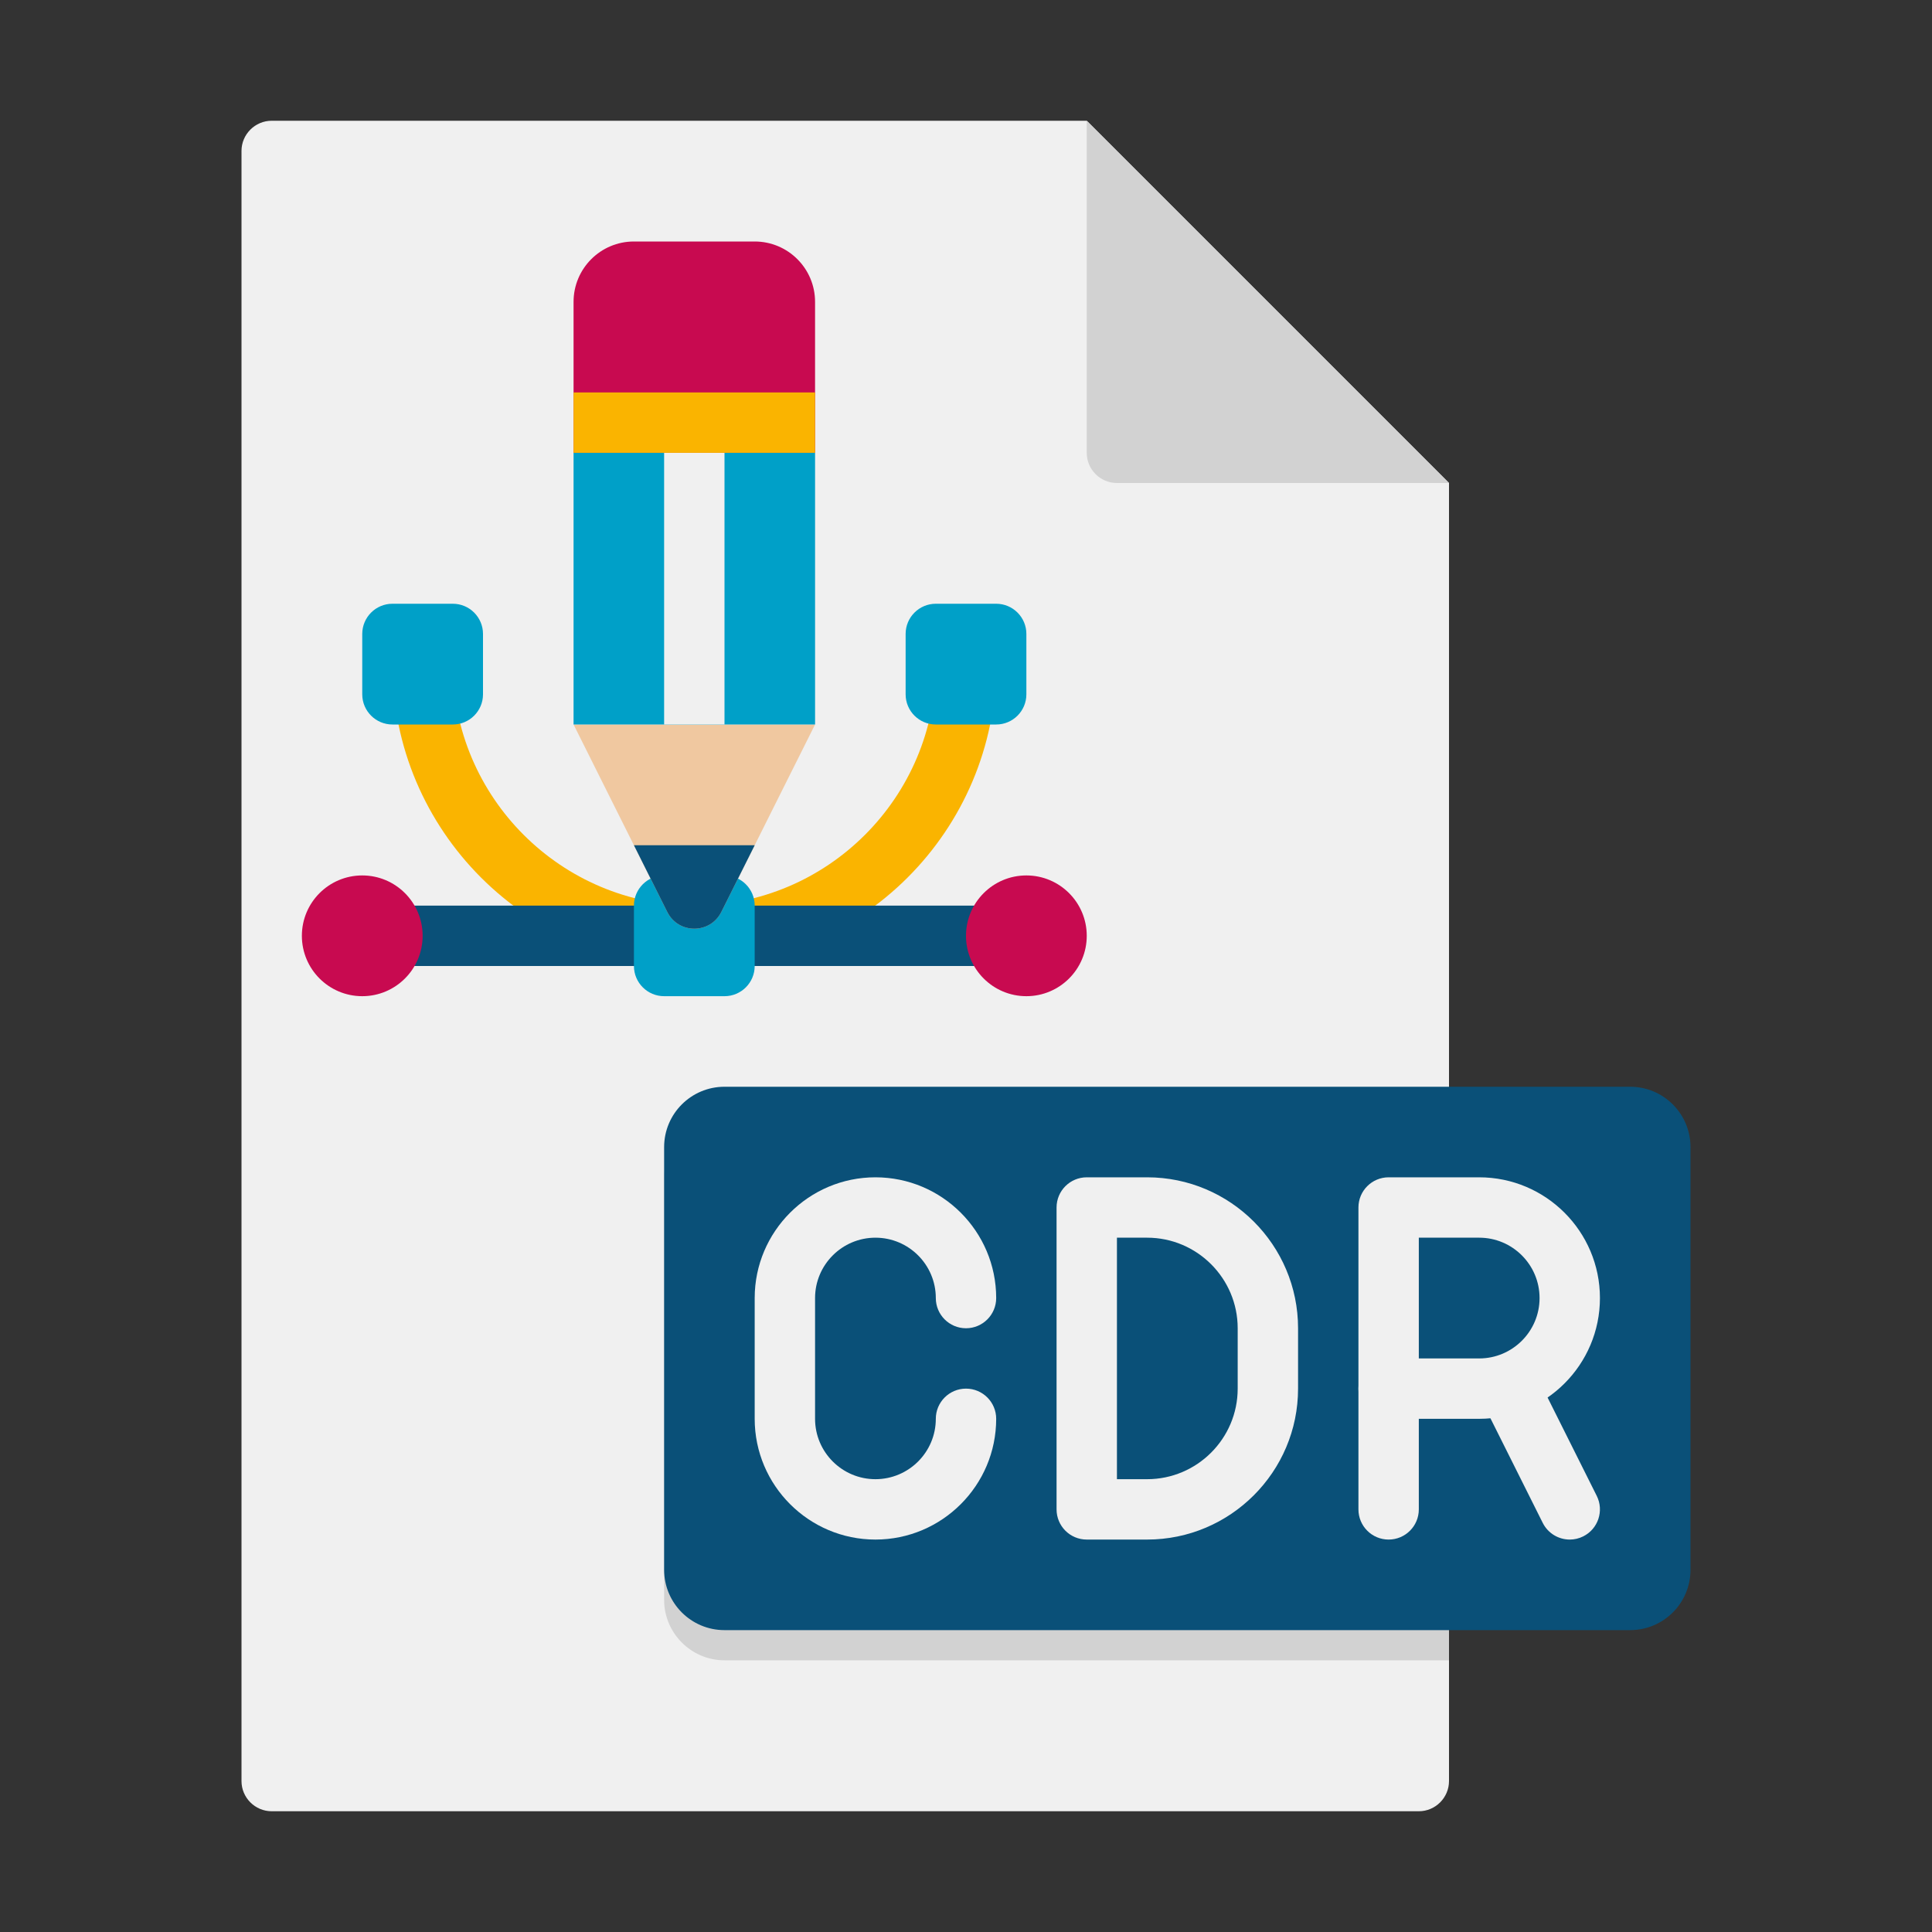 <?xml version="1.0" encoding="utf-8"?>
<!-- Generator: Adobe Illustrator 24.0.0, SVG Export Plug-In . SVG Version: 6.00 Build 0)  -->
<svg version="1.1" xmlns="http://www.w3.org/2000/svg" xmlns:xlink="http://www.w3.org/1999/xlink" x="0px" y="0px"
	 viewBox="0 0 64 64" enable-background="new 0 0 64 64" xml:space="preserve">
<rect x="0" y="0" width="64" height="64" fill="#333333" stroke="none"/>
<g id="Captions">
</g>
<g id="Icons">
	<g>
		<g>
			<path fill="#F0F0F0" d="M48,16v43c0,0.55-0.45,1-1,1H9c-0.55,0-1-0.45-1-1V5c0-0.55,0.45-1,1-1h27L48,16z"/>
			<path fill="#D2D2D2" d="M48,16H37c-0.552,0-1-0.448-1-1V4L48,16z"/>
		</g>
		<g>
			<g>
				<path fill="#D2D2D2" d="M48,37v18H24c-1.1,0-2-0.9-2-2V39c0-1.1,0.9-2,2-2H48z"/>
			</g>
			<g>
				<path fill="#0A5078" d="M54,54H24c-1.105,0-2-0.895-2-2V38c0-1.105,0.895-2,2-2h30c1.105,0,2,0.895,2,2v14
					C56,53.105,55.105,54,54,54z"/>
			</g>
			<g>
				<g>
					<g>
						<path fill="#F0F0F0" d="M49,47h-3c-0.553,0-1-0.448-1-1v-6c0-0.552,0.447-1,1-1h3c2.206,0,4,1.794,4,4S51.206,47,49,47z
							 M47,45h2c1.103,0,2-0.897,2-2s-0.897-2-2-2h-2V45z"/>
					</g>
					<g>
						<path fill="#F0F0F0" d="M46,51c-0.553,0-1-0.448-1-1v-4c0-0.552,0.447-1,1-1s1,0.448,1,1v4C47,50.552,46.553,51,46,51z"/>
					</g>
				</g>
				<g>
					<path fill="#F0F0F0" d="M52.001,51c-0.367,0-0.72-0.202-0.896-0.553l-2-4c-0.247-0.494-0.047-1.095,0.447-1.342
						c0.494-0.247,1.094-0.047,1.342,0.447l2,4c0.247,0.494,0.047,1.095-0.447,1.342C52.304,50.966,52.151,51,52.001,51z"/>
				</g>
			</g>
			<g>
				<g>
					<path fill="#F0F0F0" d="M29,51c-2.206,0-4-1.794-4-4v-4c0-2.206,1.794-4,4-4s4,1.794,4,4c0,0.552-0.448,1-1,1s-1-0.448-1-1
						c0-1.103-0.897-2-2-2s-2,0.897-2,2v4c0,1.103,0.897,2,2,2s2-0.897,2-2c0-0.552,0.448-1,1-1s1,0.448,1,1
						C33,49.206,31.206,51,29,51z"/>
				</g>
			</g>
			<g>
				<g>
					<path fill="#F0F0F0" d="M38,51h-2c-0.553,0-1-0.448-1-1V40c0-0.552,0.447-1,1-1h2c2.757,0,5,2.243,5,5v2
						C43,48.757,40.757,51,38,51z M37,49h1c1.654,0,3-1.346,3-3v-2c0-1.654-1.346-3-3-3h-1V49z"/>
				</g>
			</g>
			<g>
				<g>
					<path fill="#FAB400" d="M23,32c-5.514,0-10-4.486-10-10c0-0.552,0.448-1,1-1s1,0.448,1,1c0,4.411,3.589,8,8,8s8-3.589,8-8
						c0-0.552,0.448-1,1-1s1,0.448,1,1C33,27.514,28.514,32,23,32z"/>
				</g>
				<g>
					<g>
						<path fill="#0A5078" d="M34,32H12c-0.552,0-1-0.448-1-1s0.448-1,1-1h22c0.553,0,1,0.448,1,1S34.553,32,34,32z"/>
					</g>
				</g>
				<g>
					<circle fill="#C80A50" cx="12" cy="31" r="2"/>
				</g>
				<g>
					<circle fill="#C80A50" cx="34" cy="31" r="2"/>
				</g>
			</g>
			<g>
				<path fill="#00A0C8" d="M15,24h-2c-0.552,0-1-0.448-1-1v-2c0-0.552,0.448-1,1-1h2c0.552,0,1,0.448,1,1v2
					C16,23.552,15.552,24,15,24z"/>
			</g>
			<g>
				<path fill="#00A0C8" d="M24,33h-2c-0.552,0-1-0.448-1-1v-2c0-0.552,0.448-1,1-1h2c0.552,0,1,0.448,1,1v2
					C25,32.552,24.552,33,24,33z"/>
			</g>
			<g>
				<path fill="#00A0C8" d="M33,24h-2c-0.552,0-1-0.448-1-1v-2c0-0.552,0.448-1,1-1h2c0.552,0,1,0.448,1,1v2
					C34,23.552,33.552,24,33,24z"/>
			</g>
			<g>
				<g>
					<path fill="#F0C8A0" d="M27,24l-3.106,6.211c-0.369,0.737-1.42,0.737-1.789,0L19,24H27z"/>
				</g>
				<g>
					<path fill="#0A5078" d="M25,28l-1.106,2.211c-0.369,0.737-1.42,0.737-1.789,0L21,28H25z"/>
				</g>
				<g>
					<g>
						<rect x="19" y="15" fill="#00A0C8" width="8" height="9"/>
					</g>
					<g>
						<rect x="22" y="15" fill="#F0F0F0" width="2" height="9"/>
					</g>
				</g>
				<g>
					<path fill="#C80A50" d="M27,15h-8v-5c0-1.105,0.895-2,2-2h4c1.105,0,2,0.895,2,2V15z"/>
				</g>
				<g>
					<rect x="19" y="13" fill="#FAB400" width="8" height="2"/>
				</g>
			</g>
		</g>
	</g>
</g>
</svg>
